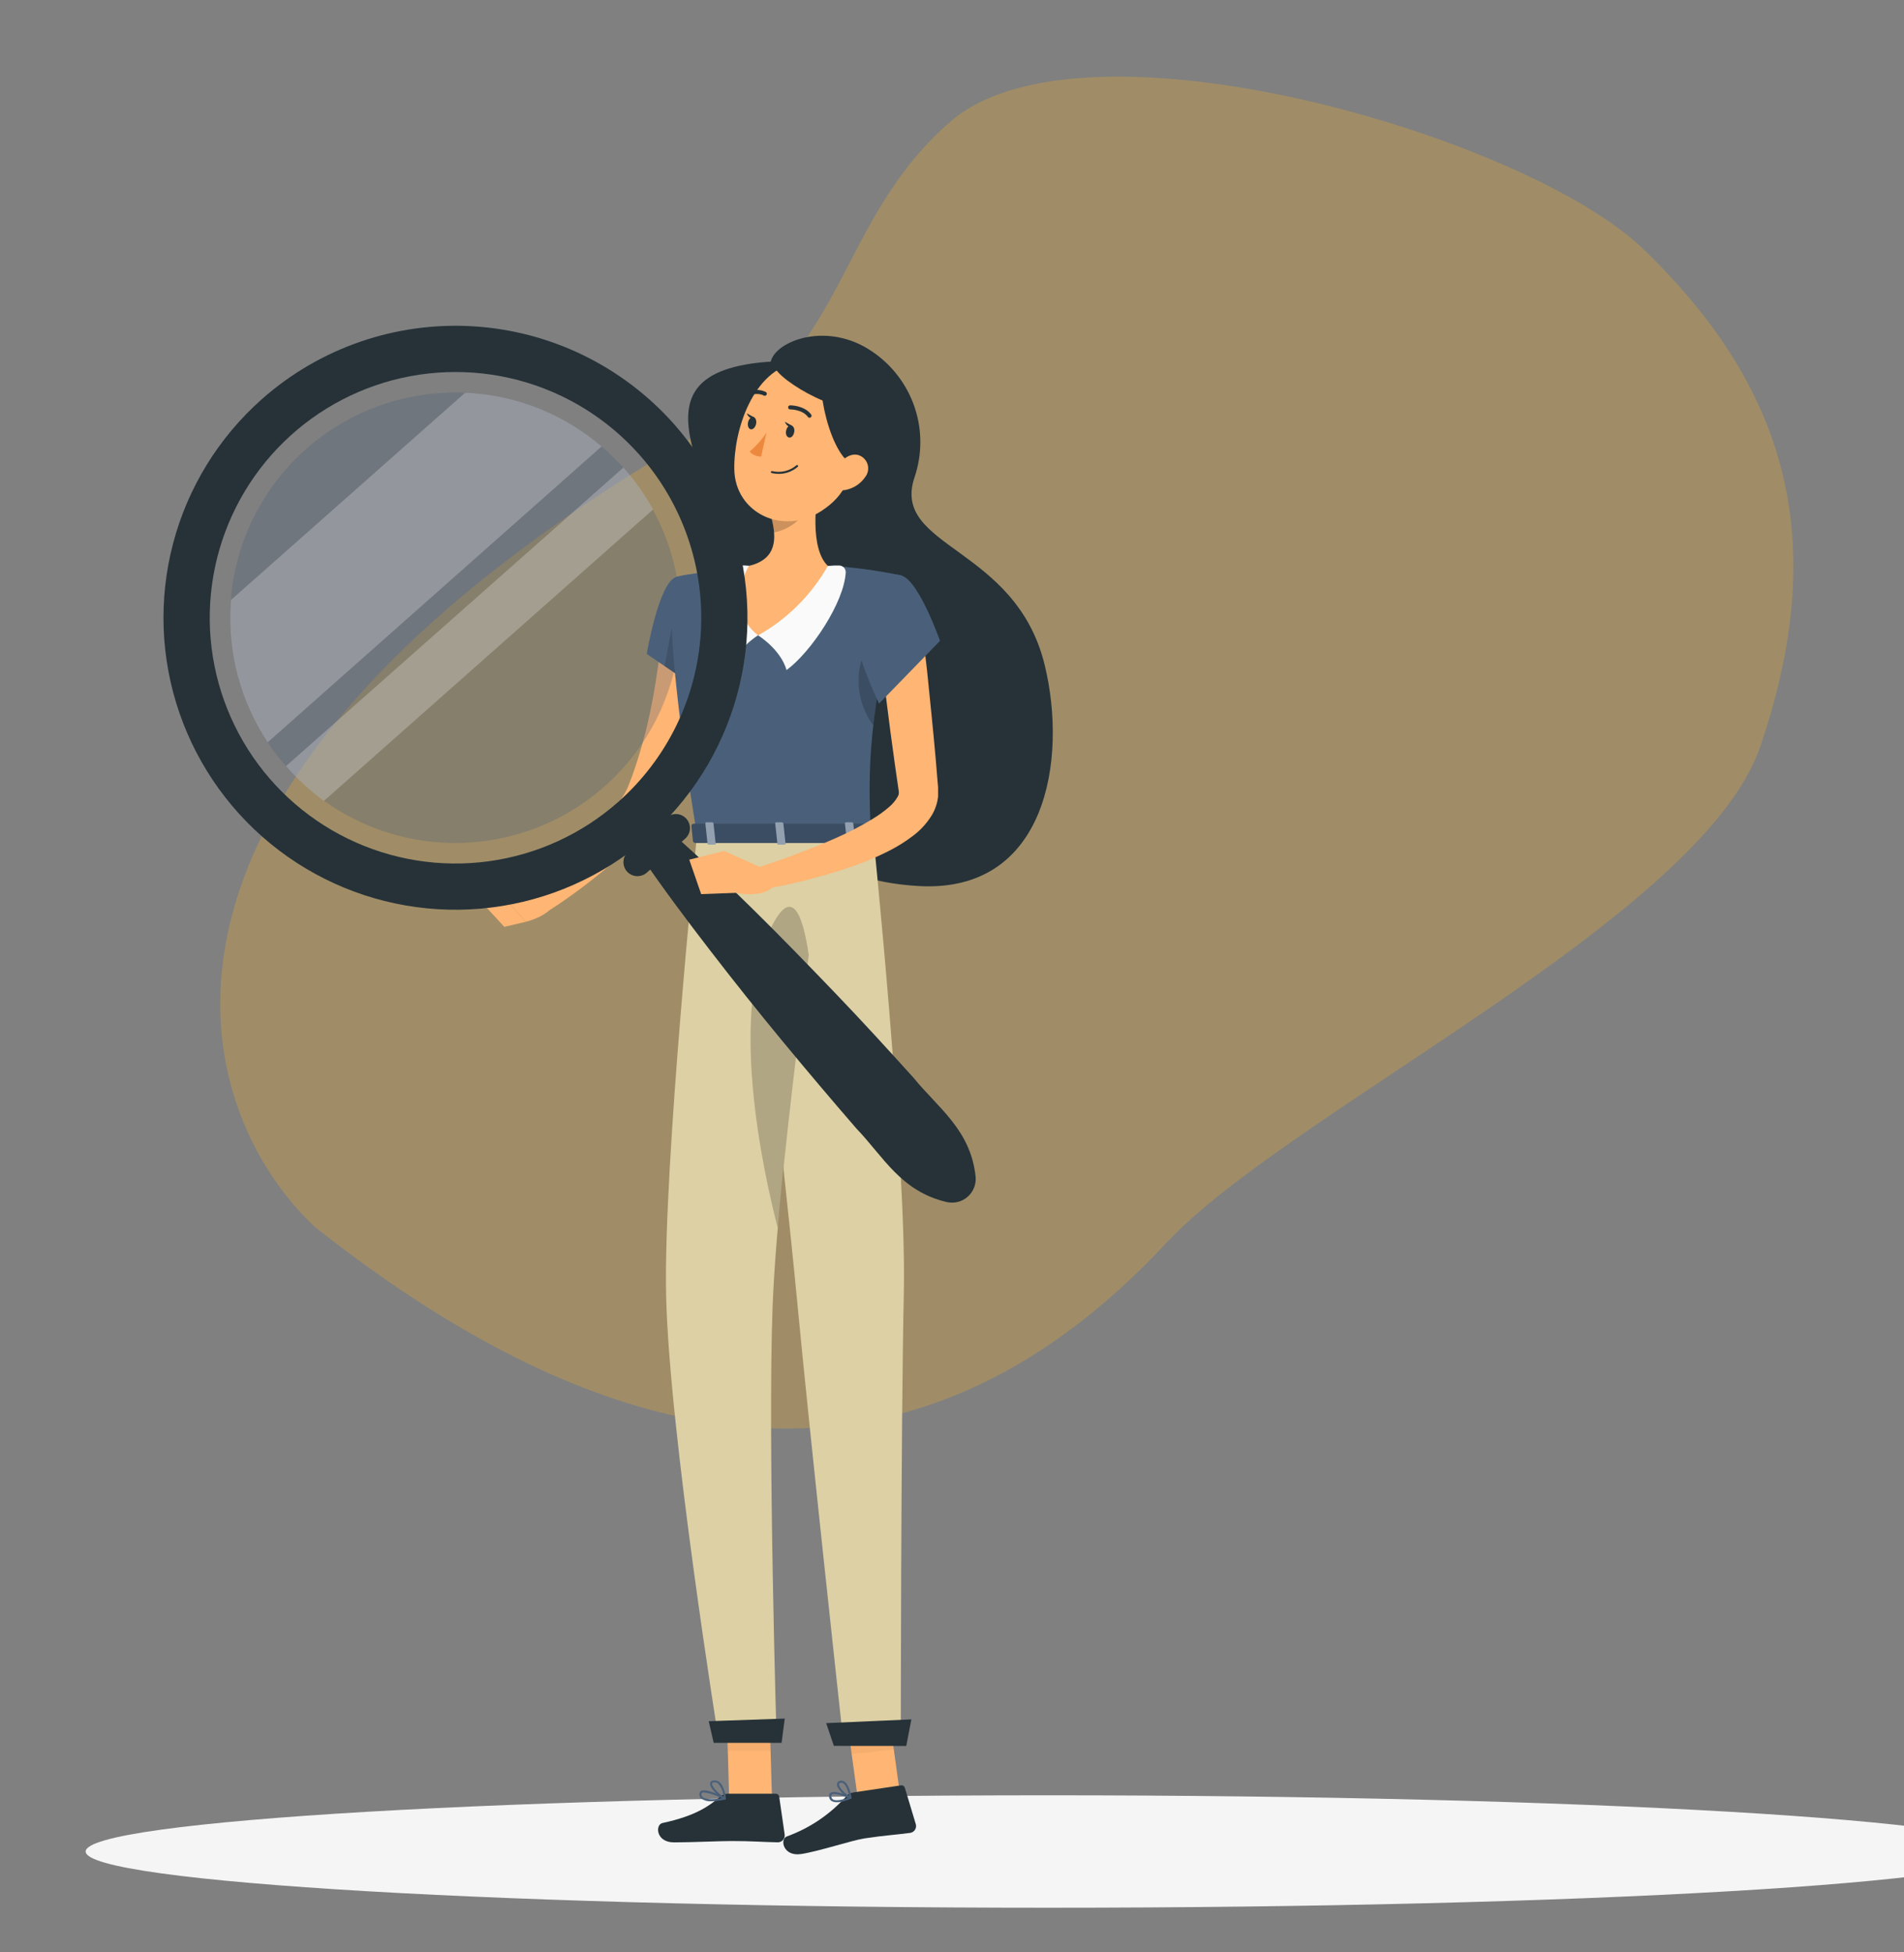 <svg width="592" height="607" viewBox="0 0 592 607" fill="none" xmlns="http://www.w3.org/2000/svg">
<rect x="0" y="0" width="592" height="607" fill="#808080" stroke="none"/>
<g clip-path="url(#clip0_6861_835)">
<path opacity="0.8" d="M295.553 37.782C336.737 2.074 474.303 42.117 510.892 77.39C556.308 121.205 568.967 168.65 547.295 232.17C529.163 285.15 400.559 345.81 362.714 386.394C283.536 471.332 192.845 456.565 97.955 381.53C58.791 344.868 27.855 244.183 217.42 134.738C263.941 110.343 259.625 68.927 295.553 37.782Z" fill="#A89060"/>
<path d="M326 593.152C491.335 593.152 625.366 585.327 625.366 575.674C625.366 566.021 491.335 558.196 326 558.196C160.665 558.196 26.634 566.021 26.634 575.674C26.634 585.327 160.665 593.152 326 593.152Z" fill="#F5F5F5"/>
<path d="M239.644 112.428C241.188 105.928 257.338 99.752 271.234 109.34C277.394 113.511 282.014 119.589 284.385 126.641C286.756 133.692 286.747 141.327 284.358 148.372C276.901 170.452 315.825 169.633 324.842 206.859C331.96 236.195 325.367 277.744 285.64 275.49C225.007 272.047 230.241 212.788 227.585 181.646C224.929 150.503 191.842 115.578 239.644 112.428Z" fill="#263238"/>
<path d="M219.618 195.573C219.356 200.081 218.831 204.203 218.244 208.48C217.657 212.757 216.839 216.941 215.928 221.141C215.017 225.341 213.983 229.541 212.67 233.678C211.403 237.878 209.897 242.002 208.162 246.03L206.803 249.118C206.602 249.566 206.232 250.246 205.954 250.817C205.676 251.388 205.305 251.913 204.981 252.469C203.711 254.449 202.297 256.332 200.751 258.105C197.874 261.397 194.779 264.492 191.487 267.368C185.104 273.01 178.313 278.171 171.168 282.809L167.061 277.312C169.963 274.502 172.928 271.599 175.784 268.696C178.641 265.794 181.466 262.845 184.153 259.849C186.8 256.945 189.299 253.91 191.641 250.755C192.712 249.278 193.681 247.73 194.544 246.123C194.714 245.768 194.93 245.397 195.069 245.058C195.208 244.718 195.362 244.44 195.532 243.931L196.582 241.213C199.231 233.752 201.296 226.097 202.758 218.316C203.545 214.394 204.117 210.41 204.703 206.442C205.29 202.474 205.738 198.383 206.077 194.615L219.618 195.573Z" fill="#FFB573"/>
<path d="M210.354 179.361C204.873 180.75 201.09 203.323 201.09 203.323L222.073 217.59C222.073 217.59 230.704 190.832 226.474 184.795C222.027 178.496 218.352 177.322 210.354 179.361Z" fill="#4A607A"/>
<path opacity="0.2" d="M210.848 184.394L206.633 207.153L215.125 212.912L210.848 184.394Z" fill="black"/>
<path d="M169.562 275.428L155.435 277.682L163.494 286.607C163.494 286.607 171.816 284.708 173.283 279.381L169.562 275.428Z" fill="#FFB573"/>
<path d="M148.749 279.458L156.808 288.182L163.494 286.607L155.434 277.683L148.749 279.458Z" fill="#FFB573"/>
<path d="M240.03 559.246H226.721L225.825 528.428H239.134L240.03 559.246Z" fill="#FFB573"/>
<path d="M280.11 559.902L266.8 559.893L262.547 529.074L275.856 529.082L280.11 559.902Z" fill="#FFB573"/>
<path d="M265.359 557.302L280.136 555.108C280.392 555.065 280.655 555.116 280.876 555.252C281.096 555.389 281.259 555.601 281.335 555.849L284.771 567.265C284.839 567.553 284.848 567.852 284.795 568.143C284.743 568.435 284.631 568.712 284.466 568.958C284.301 569.204 284.087 569.413 283.837 569.572C283.588 569.731 283.308 569.837 283.015 569.883C277.852 570.556 275.322 570.622 268.817 571.596C264.819 572.195 254.567 575.641 249.041 576.465C243.515 577.29 242.414 571.868 244.6 571.011C251.778 568.42 258.193 564.07 263.257 558.36C263.818 557.78 264.558 557.407 265.359 557.302Z" fill="#263238"/>
<path d="M226.258 557.718H241.219C241.474 557.712 241.722 557.8 241.915 557.965C242.109 558.13 242.235 558.361 242.269 558.614L243.983 570.456C244.013 570.754 243.981 571.055 243.887 571.34C243.794 571.625 243.642 571.887 243.441 572.11C243.241 572.332 242.996 572.51 242.722 572.632C242.448 572.754 242.152 572.818 241.852 572.818C236.634 572.726 234.132 572.417 227.539 572.417C223.494 572.417 215.187 572.834 209.552 572.834C203.916 572.834 203.669 567.322 205.985 566.812C216.423 564.573 220.53 561.485 224.034 558.536C224.655 558.009 225.443 557.719 226.258 557.718Z" fill="#263238"/>
<g opacity="0.2">
<path opacity="0.2" d="M225.841 528.443L226.289 544.331H239.598L239.15 528.443H225.841Z" fill="black"/>
<path opacity="0.2" d="M274.128 528.371L260.881 529.796L264.787 545.364L278.02 543.935L274.128 528.371Z" fill="black"/>
</g>
<path d="M210.355 179.361C210.355 179.361 204.009 181.584 216.716 259.649H270.756C269.845 237.647 269.829 224.137 280.344 178.944C272.776 177.357 265.103 176.325 257.385 175.856C249.217 175.268 241.018 175.268 232.851 175.856C222.305 176.952 210.355 179.361 210.355 179.361Z" fill="#4A607A"/>
<path opacity="0.2" d="M275.882 196.839C270.987 198.058 266.464 203.401 267.004 213.236C267.308 217.697 268.872 221.98 271.512 225.588C272.377 218.022 273.828 209.237 276.144 197.997L275.882 196.839Z" fill="black"/>
<path d="M235.691 197.533C235.691 197.533 242.717 201.872 244.554 208.341C252.181 202.752 262.542 187.204 262.958 177.894C262.96 177.623 262.909 177.354 262.807 177.103C262.704 176.852 262.553 176.624 262.362 176.432C262.172 176.239 261.945 176.087 261.694 175.983C261.444 175.878 261.176 175.825 260.905 175.825C259.729 175.795 258.553 175.846 257.385 175.979L235.691 197.533Z" fill="#FAFAFA"/>
<path d="M235.691 197.533C235.691 197.533 228.666 201.872 226.829 208.341C218.63 202.335 223.185 182.51 227.879 175.918C229.531 175.743 231.198 175.743 232.85 175.918L235.691 197.533Z" fill="#FAFAFA"/>
<path d="M254.976 148.311C253.432 156.201 251.888 170.668 257.4 175.948C252.279 185 244.777 192.476 235.707 197.564C224.76 188.825 232.866 175.948 232.866 175.948C241.667 173.849 241.435 167.302 239.907 161.172L254.976 148.311Z" fill="#FFB573"/>
<path opacity="0.2" d="M248.8 153.56L239.875 161.172C240.261 162.597 240.514 164.055 240.632 165.526C243.998 165.032 249.294 162.176 250.02 158.517C250.344 156.787 249.109 154.379 248.8 153.56Z" fill="black"/>
<path d="M268.193 135.619C264.549 148.311 263.267 153.761 255.3 158.934C243.319 166.654 228.527 159.428 228.311 145.902C228.11 133.72 234.116 115.022 247.858 112.691C250.884 112.162 253.995 112.417 256.894 113.43C259.794 114.444 262.386 116.182 264.424 118.48C266.462 120.778 267.878 123.559 268.538 126.559C269.198 129.559 269.079 132.678 268.193 135.619Z" fill="#FFB573"/>
<path d="M240.787 113.818C241.389 118.11 264.888 131.914 269.351 124.719C273.813 117.524 267.39 112.104 257.385 110.73C251.662 109.832 245.804 110.921 240.787 113.818Z" fill="#263238"/>
<path d="M256.103 116.149C253.216 119.947 259.33 147.307 268.085 144.729C276.839 142.15 276.438 133.396 270.354 125.321C266.912 120.595 261.83 117.325 256.103 116.149Z" fill="#263238"/>
<path d="M216.715 259.68C216.715 259.68 206.216 362.232 207.112 402.762C208.023 444.975 223.494 541.259 223.494 541.259H241.481C241.481 541.259 238.64 447.445 240.231 405.989C241.96 360.796 256.319 259.68 256.319 259.68H216.715Z" fill="#DDD0A4"/>
<path d="M271.419 258.784C271.419 258.784 281.918 361.337 281.023 401.867C280.112 444.08 280.081 540.363 280.081 540.363H262.094C262.094 540.363 251.888 447.152 247.904 405.094C243.552 359.144 231.816 258.784 231.816 258.784H271.419Z" fill="#DDD0A4"/>
<path d="M243.01 541.892H221.903L220.359 535.16L243.998 534.342L243.01 541.892Z" fill="#263238"/>
<path opacity="0.2" d="M239.804 288.291C226.526 314.987 237.133 363.7 241.827 381.827C244.236 354.606 248.296 321.333 251.461 296.906C249.439 283.072 245.919 275.97 239.804 288.291Z" fill="black"/>
<path d="M281.782 542.852L259.269 542.831L256.874 535.761L283.362 534.59L281.782 542.852Z" fill="#263238"/>
<path d="M81.446 124.085C68 135.986 58.384 151.606 53.816 168.972C49.247 186.337 49.931 204.667 55.78 221.644C61.629 238.621 72.381 253.482 86.676 264.348C100.972 275.214 118.168 281.597 136.091 282.689C154.014 283.782 171.858 279.535 187.368 270.486C202.877 261.437 215.355 247.992 223.223 231.852C231.091 215.711 233.996 197.6 231.571 179.808C229.145 162.017 221.499 145.344 209.598 131.898C193.637 113.872 171.171 102.923 147.139 101.458C123.108 99.993 99.478 108.132 81.446 124.085ZM192.259 249.304C180.94 259.318 166.906 265.751 151.931 267.79C136.956 269.828 121.713 267.38 108.13 260.756C94.546 254.131 83.232 243.627 75.618 230.573C68.004 217.518 64.432 202.498 65.354 187.414C66.276 172.329 71.651 157.856 80.798 145.826C89.945 133.796 102.454 124.748 116.744 119.827C131.033 114.906 146.461 114.333 161.076 118.18C175.691 122.027 188.837 130.122 198.852 141.44C205.501 148.955 210.606 157.707 213.873 167.195C217.14 176.683 218.507 186.721 217.895 196.737C217.283 206.753 214.704 216.551 210.305 225.57C205.906 234.59 199.774 242.654 192.259 249.304Z" fill="#263238"/>
<path opacity="0.3" d="M137.354 261.98C123.524 261.148 110.252 256.233 99.217 247.856C88.181 239.48 79.878 228.018 75.358 214.922C70.837 201.825 70.303 187.682 73.822 174.282C77.341 160.882 84.755 148.826 95.127 139.64C105.499 130.455 118.362 124.552 132.09 122.678C145.817 120.805 159.792 123.045 172.246 129.115C184.7 135.185 195.074 144.813 202.055 156.78C209.036 168.747 212.312 182.516 211.466 196.345C210.329 214.872 201.886 232.19 187.99 244.496C174.094 256.803 155.883 263.091 137.354 261.98Z" fill="#4A607A"/>
<g opacity="0.5">
<path opacity="0.5" d="M145.877 122.171H144.564L71.811 186.556L71.719 187.868C70.775 203.049 74.819 218.122 83.237 230.791L187.04 138.815C175.498 128.932 161.044 123.088 145.877 122.171Z" fill="#FAFAFA"/>
<path opacity="0.5" d="M193.818 145.393L88.934 238.202C92.437 242.247 96.395 245.874 100.73 249.01L203.036 158.424C200.47 153.743 197.377 149.371 193.818 145.393Z" fill="#FAFAFA"/>
</g>
<path d="M213.056 260.745L201.106 271.321C200.237 272.088 199.099 272.48 197.941 272.411C196.784 272.341 195.701 271.816 194.93 270.951C194.17 270.078 193.783 268.942 193.853 267.787C193.922 266.632 194.442 265.55 195.3 264.775L207.251 254.198C208.122 253.433 209.261 253.044 210.419 253.116C211.576 253.188 212.658 253.716 213.427 254.584C214.193 255.451 214.585 256.586 214.515 257.741C214.446 258.896 213.921 259.976 213.056 260.745Z" fill="#263238"/>
<path d="M208.656 258.784C217.657 266.704 226.273 274.98 234.78 283.364C243.288 291.748 251.595 300.348 259.809 308.902C268.023 317.456 276.082 326.287 284.08 335.15C291.584 344.414 301.805 351.269 303.334 365.814C303.454 366.977 303.295 368.152 302.87 369.241C302.445 370.331 301.768 371.304 300.892 372.079C300.017 372.855 298.97 373.411 297.837 373.701C296.705 373.992 295.519 374.008 294.379 373.75C280.112 370.461 274.569 359.483 266.293 350.899C258.491 341.892 250.802 332.803 243.226 323.632C235.65 314.46 228.213 305.14 220.915 295.67C213.628 286.22 206.463 276.663 199.685 266.766C198.815 265.554 198.425 264.063 198.59 262.58C198.754 261.097 199.462 259.728 200.577 258.736C201.691 257.744 203.133 257.2 204.625 257.209C206.117 257.218 207.553 257.779 208.656 258.784Z" fill="#263238"/>
<path d="M246.916 134.476C246.685 135.526 245.944 136.252 245.249 136.02C244.554 135.789 244.199 134.893 244.43 133.859C244.662 132.824 245.403 132.083 246.098 132.315C246.793 132.546 247.148 133.426 246.916 134.476Z" fill="#263238"/>
<path d="M235.074 131.852C234.842 132.902 234.086 133.627 233.406 133.473C232.727 133.319 232.356 132.346 232.588 131.296C232.82 130.246 233.561 129.52 234.256 129.675C234.95 129.829 235.306 130.802 235.074 131.852Z" fill="#263238"/>
<path d="M234.549 129.798L232.187 128.517C232.187 128.517 233.036 130.771 234.549 129.798Z" fill="#263238"/>
<path d="M238.301 134.554C236.836 136.733 235.08 138.702 233.082 140.405C233.531 140.908 234.084 141.306 234.703 141.573C235.321 141.84 235.991 141.968 236.664 141.949L238.301 134.554Z" fill="#ED893E"/>
<path d="M241.466 147.307C240.946 147.27 240.43 147.193 239.922 147.076C239.883 147.066 239.845 147.05 239.812 147.026C239.779 147.002 239.751 146.973 239.73 146.938C239.708 146.904 239.694 146.866 239.687 146.825C239.68 146.785 239.681 146.745 239.691 146.705C239.7 146.665 239.716 146.628 239.74 146.595C239.764 146.562 239.793 146.534 239.828 146.512C239.862 146.491 239.901 146.476 239.941 146.47C239.981 146.463 240.022 146.464 240.061 146.473C241.359 146.788 242.712 146.795 244.013 146.492C245.313 146.189 246.525 145.585 247.55 144.729C247.576 144.688 247.611 144.653 247.652 144.628C247.693 144.602 247.739 144.586 247.788 144.581C247.836 144.576 247.885 144.581 247.93 144.597C247.976 144.613 248.018 144.64 248.052 144.674C248.086 144.708 248.113 144.75 248.129 144.795C248.145 144.841 248.15 144.89 248.145 144.938C248.14 144.986 248.124 145.033 248.098 145.074C248.073 145.115 248.038 145.15 247.997 145.176C247.104 145.946 246.066 146.531 244.945 146.897C243.824 147.262 242.642 147.402 241.466 147.307Z" fill="#263238"/>
<path d="M269.042 148.28C268.33 149.33 267.419 150.229 266.359 150.926C265.299 151.623 264.112 152.104 262.866 152.341C259.531 152.958 258.234 149.901 259.361 146.921C260.411 144.235 263.437 140.745 266.649 141.425C267.348 141.598 267.993 141.943 268.525 142.429C269.058 142.914 269.461 143.525 269.699 144.205C269.936 144.886 270.001 145.614 269.886 146.326C269.771 147.037 269.481 147.709 269.042 148.28Z" fill="#FFB573"/>
<path d="M251.888 129.86C251.762 129.898 251.628 129.896 251.504 129.855C251.379 129.813 251.271 129.734 251.193 129.628C249.479 127.266 245.712 127.297 245.681 127.297C245.513 127.297 245.352 127.23 245.233 127.111C245.115 126.993 245.048 126.832 245.048 126.664C245.046 126.581 245.06 126.499 245.091 126.423C245.121 126.346 245.166 126.276 245.223 126.217C245.281 126.158 245.35 126.111 245.426 126.079C245.502 126.047 245.583 126.031 245.666 126.031C245.851 126.031 250.112 126.031 252.212 128.887C252.31 129.023 252.35 129.191 252.324 129.356C252.298 129.521 252.208 129.668 252.073 129.767L251.888 129.86Z" fill="#263238"/>
<path d="M232.604 123.175C232.494 123.167 232.389 123.132 232.297 123.072C232.206 123.013 232.13 122.931 232.079 122.835C232.003 122.685 231.99 122.512 232.042 122.353C232.094 122.194 232.207 122.062 232.357 121.986C233.239 121.512 234.222 121.256 235.223 121.237C236.224 121.218 237.216 121.438 238.116 121.878C238.258 121.964 238.361 122.103 238.405 122.264C238.448 122.425 238.427 122.596 238.347 122.742C238.263 122.888 238.125 122.994 237.963 123.037C237.801 123.08 237.628 123.058 237.483 122.974C236.766 122.636 235.98 122.472 235.188 122.496C234.397 122.521 233.622 122.732 232.928 123.113C232.825 123.156 232.715 123.177 232.604 123.175Z" fill="#263238"/>
<path d="M258.716 560.038L258.53 559.962C258.28 559.786 258.079 559.548 257.947 559.272C257.815 558.996 257.755 558.691 257.775 558.385C257.759 558.195 257.795 558.004 257.88 557.833C257.965 557.662 258.095 557.517 258.255 557.414C259.682 556.496 264.076 558.478 264.564 558.712C264.623 558.733 264.672 558.773 264.705 558.826C264.738 558.879 264.752 558.941 264.746 559.003C264.743 559.064 264.723 559.124 264.687 559.174C264.652 559.225 264.603 559.264 264.545 559.288C263.001 559.923 260.169 560.85 258.716 560.038ZM263.656 558.974C261.87 558.243 259.402 557.466 258.655 557.945C258.589 557.996 258.537 558.064 258.505 558.142C258.474 558.22 258.463 558.305 258.474 558.388C258.459 558.591 258.495 558.796 258.579 558.982C258.663 559.168 258.793 559.33 258.956 559.453C259.694 559.972 261.431 559.765 263.656 558.974Z" fill="#4A607A"/>
<path d="M263.899 559.074C262.446 558.262 260.115 556.09 260.235 554.738C260.248 554.488 260.347 554.249 260.514 554.063C260.681 553.877 260.908 553.753 261.155 553.713C261.387 553.646 261.631 553.63 261.869 553.667C262.107 553.704 262.335 553.793 262.535 553.928C264.153 554.99 264.736 558.782 264.769 558.946C264.772 558.999 264.764 559.053 264.743 559.102C264.723 559.151 264.692 559.196 264.652 559.232C264.607 559.264 264.555 559.285 264.499 559.292C264.444 559.298 264.388 559.291 264.336 559.269C264.185 559.218 264.039 559.152 263.899 559.074ZM262.122 554.409C261.878 554.276 261.593 554.242 261.325 554.316C260.932 554.422 260.87 554.614 260.874 554.766C260.827 555.697 262.626 557.618 264.031 558.427C263.777 557.172 263.163 555.085 262.201 554.458L262.122 554.409Z" fill="#4A607A"/>
<path d="M221.271 560.034C220.133 560.141 218.993 559.852 218.044 559.215C217.828 559.026 217.662 558.785 217.563 558.516C217.463 558.246 217.432 557.956 217.472 557.671C217.479 557.499 217.531 557.331 217.624 557.185C217.716 557.038 217.845 556.919 217.997 556.838C219.634 555.927 224.945 558.644 225.532 558.953C225.59 558.984 225.637 559.031 225.667 559.089C225.697 559.147 225.71 559.212 225.702 559.277C225.696 559.342 225.668 559.403 225.623 559.451C225.579 559.498 225.519 559.53 225.455 559.54C224.079 559.838 222.678 560.003 221.271 560.034ZM218.893 557.285C218.691 557.274 218.49 557.311 218.306 557.394C218.245 557.428 218.194 557.478 218.156 557.537C218.118 557.596 218.096 557.663 218.09 557.733C218.067 557.92 218.088 558.11 218.152 558.287C218.217 558.465 218.322 558.624 218.461 558.752C219.263 559.478 221.456 559.602 224.405 559.107C222.683 558.194 220.82 557.578 218.893 557.285Z" fill="#4A607A"/>
<path d="M225.393 559.571H225.269C223.725 558.86 220.545 555.988 220.792 554.475C220.792 554.12 221.101 553.672 221.965 553.58C222.279 553.546 222.596 553.578 222.896 553.674C223.197 553.77 223.474 553.927 223.71 554.136C225.393 555.525 225.702 559.107 225.702 559.262C225.71 559.315 225.703 559.37 225.681 559.419C225.66 559.468 225.624 559.51 225.578 559.54C225.522 559.57 225.456 559.581 225.393 559.571ZM222.228 554.167H222.027C221.456 554.167 221.425 554.46 221.41 554.537C221.255 555.433 223.386 557.702 225.007 558.675C224.882 557.163 224.289 555.727 223.309 554.568C223.014 554.3 222.626 554.156 222.228 554.167Z" fill="#4A607A"/>
<path d="M246.392 132.438L244.029 131.141C244.029 131.141 244.878 133.396 246.392 132.438Z" fill="#263238"/>
<path d="M271.574 256.499L272.948 261.332C273.133 261.718 272.701 262.104 272.068 262.104H216.376C215.897 262.104 215.496 261.857 215.465 261.548L214.971 256.715C214.971 256.375 215.357 256.098 215.897 256.098H270.632C270.811 256.07 270.994 256.093 271.16 256.164C271.326 256.235 271.47 256.351 271.574 256.499Z" fill="#4A607A"/>
<path opacity="0.2" d="M271.574 256.499L272.948 261.332C273.133 261.718 272.701 262.104 272.068 262.104H216.376C215.897 262.104 215.496 261.857 215.465 261.548L214.971 256.715C214.971 256.375 215.357 256.098 215.897 256.098H270.632C270.811 256.07 270.994 256.093 271.16 256.164C271.326 256.235 271.47 256.351 271.574 256.499Z" fill="black"/>
<path d="M264.039 262.613H265.506C265.799 262.613 266.015 262.474 266 262.289L265.305 256.005C265.305 255.819 265.027 255.665 264.749 255.665H263.205C262.912 255.665 262.68 255.819 262.711 256.005L263.391 262.289C263.483 262.474 263.746 262.613 264.039 262.613Z" fill="#4A607A"/>
<path opacity="0.4" d="M264.039 262.613H265.506C265.799 262.613 266.015 262.474 266 262.289L265.305 256.005C265.305 255.819 265.027 255.665 264.749 255.665H263.205C262.912 255.665 262.68 255.819 262.711 256.005L263.391 262.289C263.483 262.474 263.746 262.613 264.039 262.613Z" fill="white"/>
<path d="M220.56 262.613H222.027C222.32 262.613 222.536 262.474 222.521 262.289L221.842 256.005C221.842 255.819 221.564 255.665 221.27 255.665H219.803C219.51 255.665 219.294 255.819 219.309 256.005L219.989 262.289C220.02 262.474 220.267 262.613 220.56 262.613Z" fill="#4A607A"/>
<path opacity="0.4" d="M220.56 262.613H222.027C222.32 262.613 222.536 262.474 222.521 262.289L221.842 256.005C221.842 255.819 221.564 255.665 221.27 255.665H219.803C219.51 255.665 219.294 255.819 219.309 256.005L219.989 262.289C220.02 262.474 220.267 262.613 220.56 262.613Z" fill="white"/>
<path d="M242.207 262.613H243.751C244.044 262.613 244.26 262.474 244.245 262.289L243.566 256.005C243.566 255.819 243.288 255.665 242.994 255.665H241.528C241.234 255.665 241.018 255.819 241.033 256.005L241.713 262.289C241.667 262.474 241.914 262.613 242.207 262.613Z" fill="#4A607A"/>
<path opacity="0.4" d="M242.207 262.613H243.751C244.044 262.613 244.26 262.474 244.245 262.289L243.566 256.005C243.566 255.819 243.288 255.665 242.994 255.665H241.528C241.234 255.665 241.018 255.819 241.033 256.005L241.713 262.289C241.667 262.474 241.914 262.613 242.207 262.613Z" fill="white"/>
<path d="M238.285 270.457L225.161 264.589L228.898 277.605C228.898 277.605 237.235 279.489 240.864 275.305L238.285 270.457Z" fill="#FFB573"/>
<path d="M286.643 195.001C287.245 199.556 287.724 204.142 288.265 208.697L289.654 222.438C290.148 227.07 290.519 231.594 290.951 236.18L291.522 243.051L291.677 244.78C291.677 244.95 291.677 245.66 291.677 246.154C291.677 246.648 291.677 247.22 291.677 247.698C291.446 249.661 290.821 251.557 289.839 253.272C288.25 255.914 286.15 258.213 283.663 260.035C281.578 261.607 279.368 263.006 277.055 264.219C272.73 266.454 268.233 268.338 263.607 269.855C259.083 271.399 254.544 272.68 249.989 273.823C245.434 274.965 240.879 275.907 236.17 276.633L234.626 270.071C238.872 268.666 243.211 267.23 247.426 265.609C251.641 263.987 255.856 262.397 259.901 260.56C263.883 258.817 267.742 256.805 271.45 254.538C273.16 253.505 274.782 252.333 276.299 251.033C277.488 250.07 278.479 248.885 279.217 247.544C279.378 247.25 279.462 246.921 279.464 246.586C279.464 246.586 279.464 246.586 279.464 246.463C279.464 246.339 279.464 246.463 279.464 246.123L279.217 244.425L278.229 237.585C277.626 232.953 276.947 228.46 276.391 223.89L274.646 210.194C274.152 205.562 273.581 201.054 273.102 196.468L286.643 195.001Z" fill="#FFB573"/>
<path d="M280.344 178.974C285.748 180.611 292.263 199.263 292.263 199.263L273.318 218.763C273.318 218.763 263.591 198.691 265.861 191.712C268.239 184.425 274.168 177.091 280.344 178.974Z" fill="#4A607A"/>
<path d="M214.307 267.291L218.013 278.007L228.898 277.605L225.161 264.589L214.307 267.291Z" fill="#FFB573"/>
</g>
<defs>
<clipPath id="clip0_6861_835">
<rect width="592" height="607" fill="white"/>
</clipPath>
</defs>
</svg>
